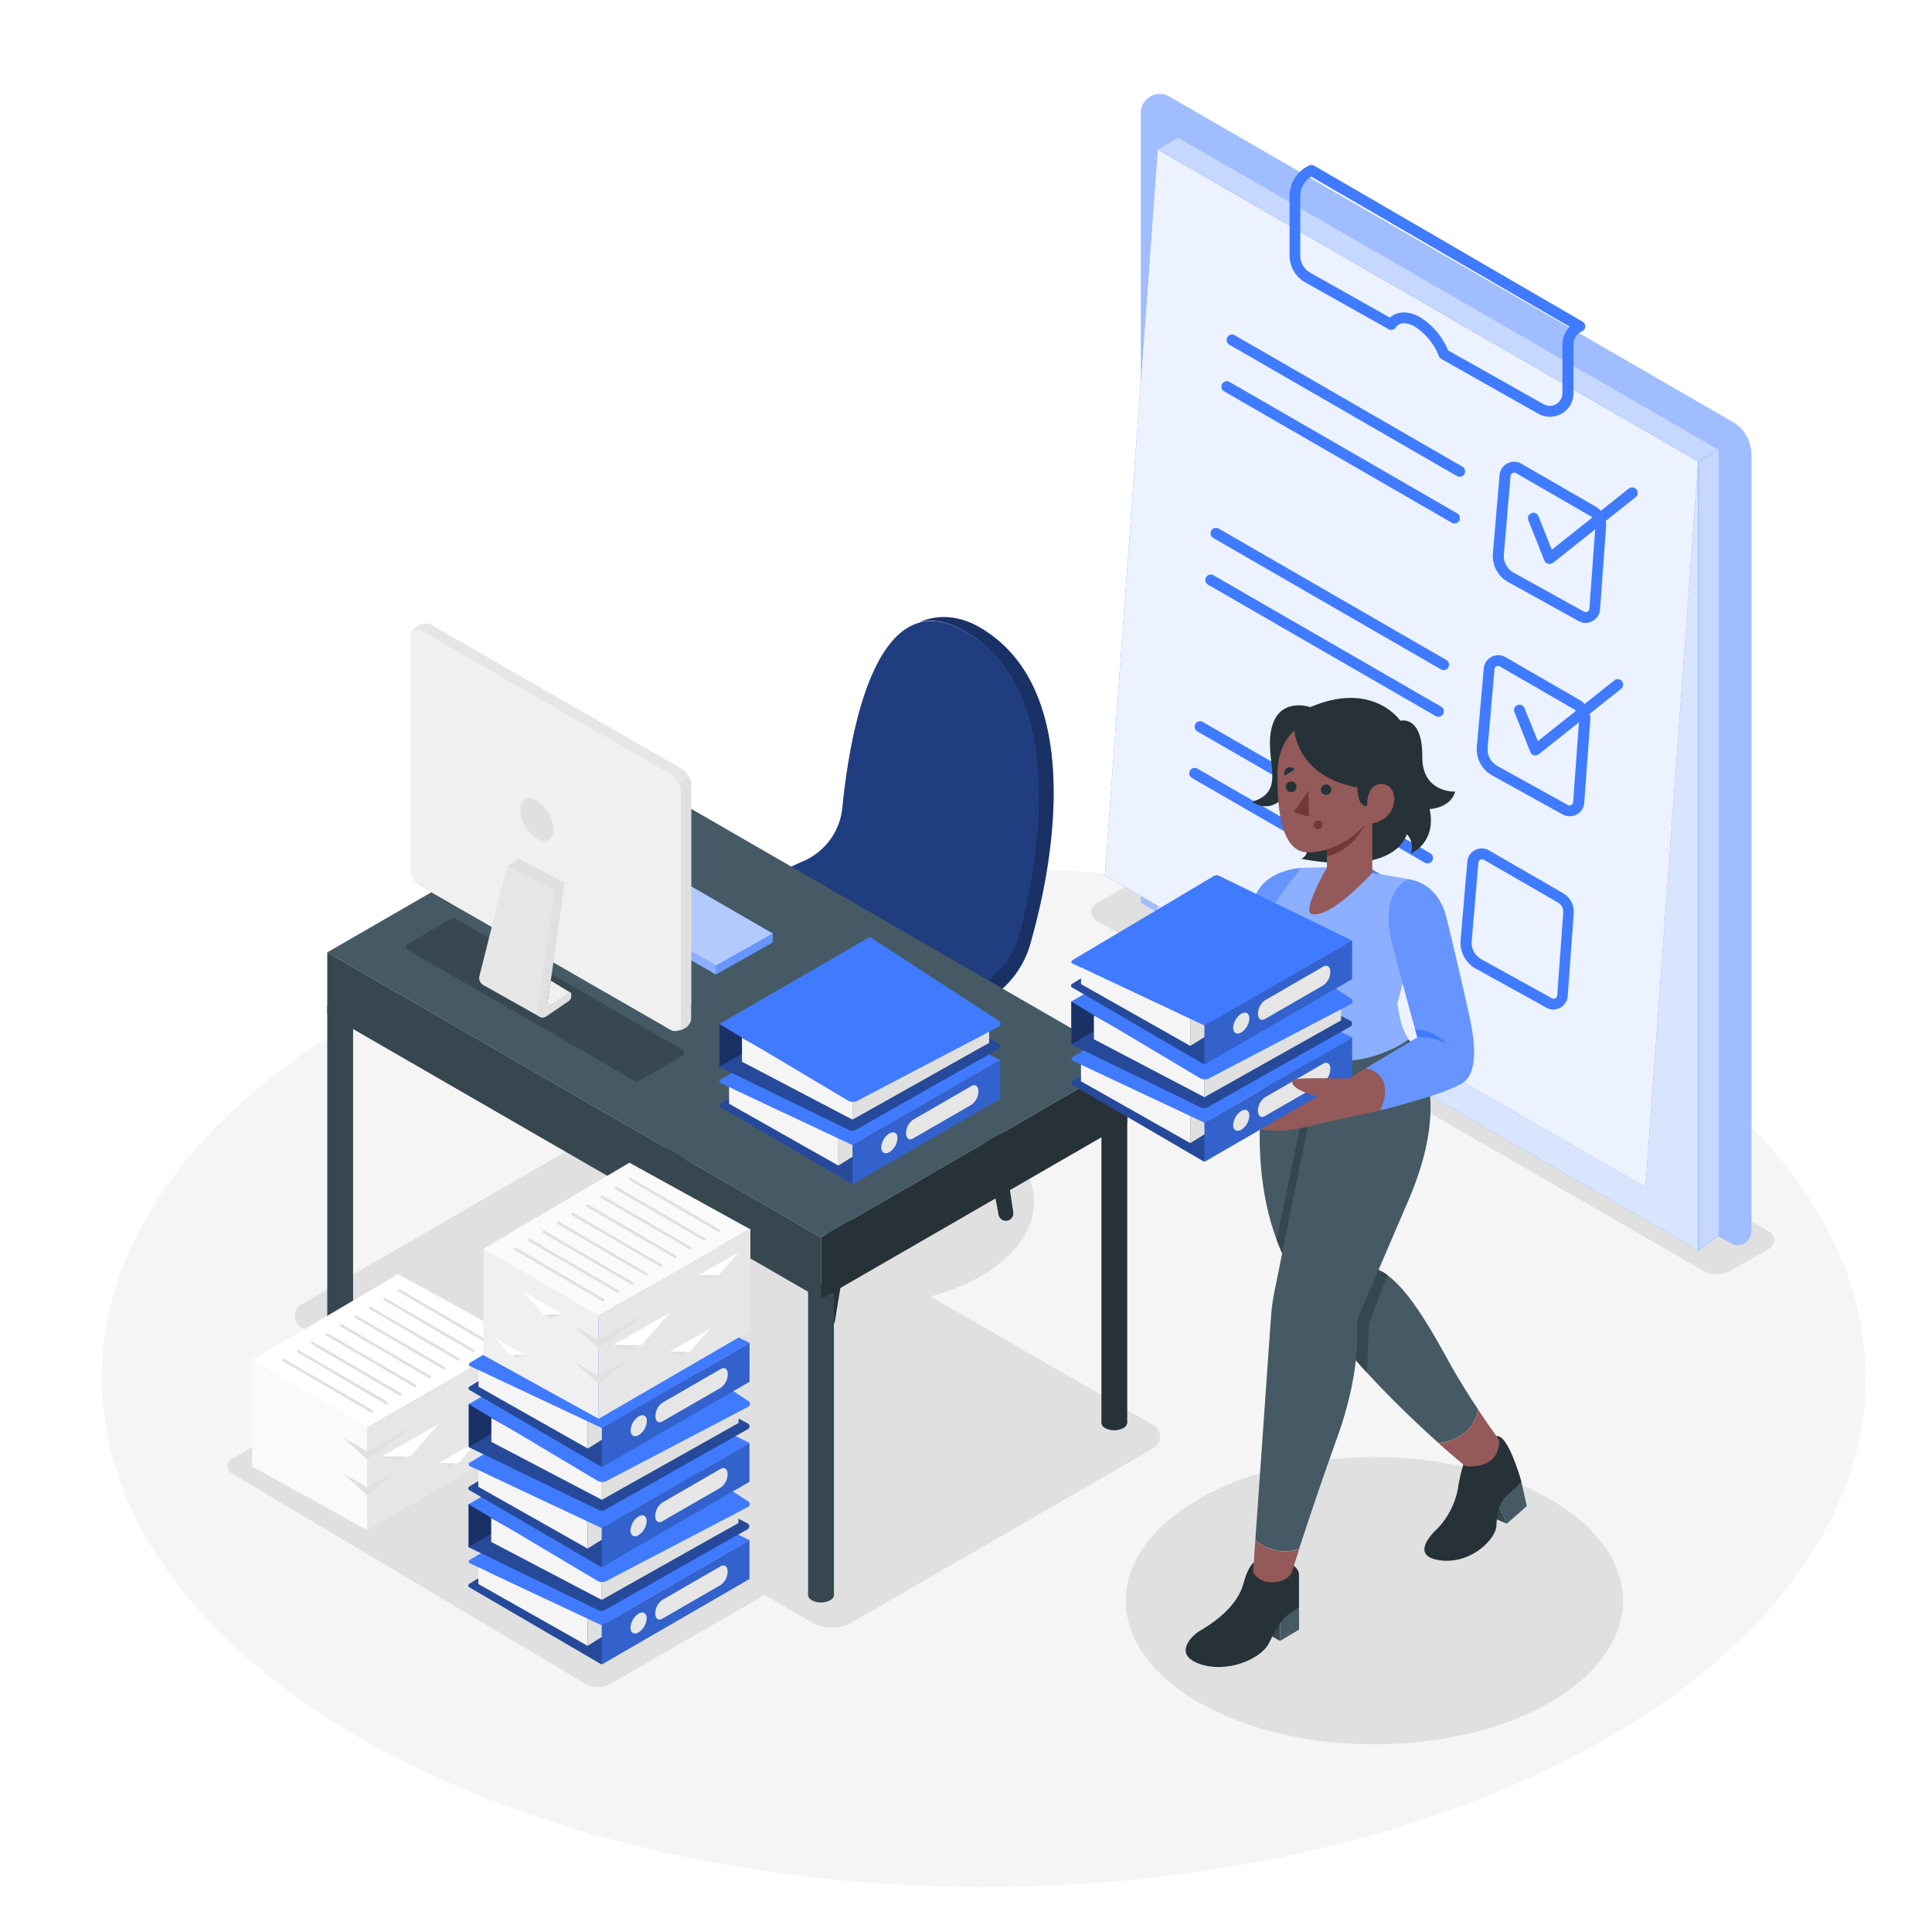 <svg class="animated" id="freepik_stories-task" xmlns="http://www.w3.org/2000/svg" viewBox="0 0 500 500" version="1.1" xmlns:xlink="http://www.w3.org/1999/xlink" xmlns:svgjs="http://svgjs.com/svgjs"><style>svg#freepik_stories-task:not(.animated) .animable {opacity: 0;}svg#freepik_stories-task.animated #freepik--Character--inject-38 {animation: 6s Infinite  linear shake;animation-delay: 0s;}            @keyframes shake {                10%, 90% {                    transform: translate3d(-1px, 0, 0);                  }                  20%, 80% {                    transform: translate3d(2px, 0, 0);                  }                  30%, 50%, 70% {                    transform: translate3d(-4px, 0, 0);                  }                  40%, 60% {                    transform: translate3d(4px, 0, 0);                  }            }        </style><g id="freepik--Floor--inject-38" class="animable" style="transform-origin: 254.59px 356.57px;"><ellipse cx="254.59" cy="356.57" rx="228.27" ry="131.79" style="fill: rgb(245, 245, 245); transform-origin: 254.59px 356.57px;" id="elvcf6iuehg7l" class="animable"></ellipse></g><g id="freepik--Shadows--inject-38" class="animable" style="transform-origin: 259.038px 339.308px;"><ellipse cx="220.85" cy="311.14" rx="46.74" ry="26.99" style="fill: rgb(224, 224, 224); transform-origin: 220.85px 311.14px;" id="elvaesy9b146m" class="animable"></ellipse><path d="M401.18,388c25.13,14.51,25.13,38,0,52.54s-65.88,14.52-91,0-25.13-38,0-52.55S376.05,373.47,401.18,388Z" style="fill: rgb(224, 224, 224); transform-origin: 355.682px 414.264px;" id="elbqy63onka6" class="animable"></path><path d="M166.48,292.61l132,76.19a3.46,3.46,0,0,1,0,6l-77.88,45a10.61,10.61,0,0,1-10.62,0L78,343.56a3.45,3.45,0,0,1,0-6l77.89-45A10.59,10.59,0,0,1,166.48,292.61Z" style="fill: rgb(224, 224, 224); transform-origin: 188.235px 356.195px;" id="elplv1k3s2fya" class="animable"></path><path d="M115.61,349.3l91.48,54.39a2.18,2.18,0,0,1,0,3.76l-49,28.27a6.68,6.68,0,0,1-6.67,0L60,381.33a2.17,2.17,0,0,1,0-3.76l49-28.27A6.68,6.68,0,0,1,115.61,349.3Z" style="fill: rgb(224, 224, 224); transform-origin: 133.54px 392.519px;" id="el2mx3qmnvykj" class="animable"></path><path d="M283.7,238.21l157,90.6a7.33,7.33,0,0,0,7.33,0l9.86-5.69a2.53,2.53,0,0,0,0-4.39L301,228.19a7.49,7.49,0,0,0-7.52,0l-9.76,5.63A2.53,2.53,0,0,0,283.7,238.21Z" style="fill: rgb(224, 224, 224); transform-origin: 370.8px 278.485px;" id="el9jrf2ekczjo" class="animable"></path></g><g id="freepik--Tasks--inject-38" class="animable" style="transform-origin: 369.595px 173.974px;"><path d="M295.29,233.61l152.56,88.08a3.59,3.59,0,0,0,5.39-3.1V117.65a9.79,9.79,0,0,0-4.89-8.46L302.58,25a4.86,4.86,0,0,0-7.29,4.21Z" style="fill: rgb(64, 123, 255); transform-origin: 374.265px 173.261px;" id="elmwmgrlrvuxi" class="animable"></path><g id="eldq84bnwuop"><path d="M295.29,233.61l152.56,88.08a3.59,3.59,0,0,0,5.39-3.1V117.65a9.79,9.79,0,0,0-4.89-8.46L302.58,25a4.86,4.86,0,0,0-7.29,4.21Z" style="fill: rgb(255, 255, 255); opacity: 0.5; transform-origin: 374.265px 173.261px;" class="animable"></path></g><polygon points="299.61 242.84 439.5 323.6 439.5 119.41 299.61 38.65 299.61 242.84" style="fill: rgb(64, 123, 255); transform-origin: 369.555px 181.125px;" id="el5xqp7q0mr3n" class="animable"></polygon><g id="elekqh96r7gwf"><polygon points="299.61 242.84 439.5 323.6 439.5 119.41 299.61 38.65 299.61 242.84" style="fill: rgb(255, 255, 255); opacity: 0.8; transform-origin: 369.555px 181.125px;" class="animable"></polygon></g><polygon points="285.95 226.53 425.84 307.29 439.5 119.41 299.61 38.65 285.95 226.53" style="fill: rgb(64, 123, 255); transform-origin: 362.725px 172.97px;" id="elvy1slhpprm" class="animable"></polygon><g id="el93f1y6rls4"><polygon points="285.95 226.53 425.84 307.29 439.5 119.41 299.61 38.65 285.95 226.53" style="fill: rgb(255, 255, 255); opacity: 0.9; transform-origin: 362.725px 172.97px;" class="animable"></polygon></g><polygon points="299.61 38.65 439.5 119.41 444.8 116.35 304.91 35.58 299.61 38.65" style="fill: rgb(64, 123, 255); transform-origin: 372.205px 77.495px;" id="el2a1duwfdgzi" class="animable"></polygon><g id="elm92nihn4emg"><polygon points="299.61 38.65 439.5 119.41 444.8 116.35 304.91 35.58 299.61 38.65" style="fill: rgb(255, 255, 255); opacity: 0.7; transform-origin: 372.205px 77.495px;" class="animable"></polygon></g><polygon points="444.8 116.35 444.8 319.76 439.5 323.6 439.5 119.41 444.8 116.35" style="fill: rgb(64, 123, 255); transform-origin: 442.15px 219.975px;" id="el5jgjvzdhyq7" class="animable"></polygon><polygon points="444.8 116.35 444.8 319.76 439.5 323.6 439.5 119.41 444.8 116.35" style="fill: rgb(64, 123, 255); transform-origin: 442.15px 219.975px;" id="el04cq3wob89dt" class="animable"></polygon><g id="elv250eu9ds6r"><polygon points="444.8 116.35 444.8 319.76 439.5 323.6 439.5 119.41 444.8 116.35" style="fill: rgb(255, 255, 255); opacity: 0.7; transform-origin: 442.15px 219.975px;" class="animable"></polygon></g><path d="M401,145.91a1.5,1.5,0,0,1-.37,0,1.41,1.41,0,0,1-.94-.84l-4.16-10.45a1.41,1.41,0,0,1,.79-1.82,1.39,1.39,0,0,1,1.82.78l3.46,8.69,19.91-15.81a1.4,1.4,0,0,1,2,.22,1.42,1.42,0,0,1-.22,2l-21.39,17A1.39,1.39,0,0,1,401,145.91Z" style="fill: rgb(64, 123, 255); transform-origin: 409.629px 136.03px;" id="elgn7k7r76qcf" class="animable"></path><path d="M377.75,123.38a1.46,1.46,0,0,1-.7-.18l-58.9-34a1.4,1.4,0,0,1,1.41-2.43l58.9,34a1.4,1.4,0,0,1-.71,2.62Z" style="fill: rgb(64, 123, 255); transform-origin: 348.312px 104.986px;" id="elzizxexudwjd" class="animable"></path><path d="M376.4,135.47a1.37,1.37,0,0,1-.7-.19l-58.9-34a1.4,1.4,0,0,1,1.41-2.43l58.9,34a1.4,1.4,0,0,1-.71,2.62Z" style="fill: rgb(64, 123, 255); transform-origin: 346.962px 117.065px;" id="el38x68b3c027" class="animable"></path><path d="M410.39,161.22a3.7,3.7,0,0,1-1.82-.48l-18.21-10.07a7.75,7.75,0,0,1-4-7.43l1.73-20.31a3.77,3.77,0,0,1,5.62-2.93l19.15,11.06a5.65,5.65,0,0,1,2.79,5.26l-1.56,21.41a3.72,3.72,0,0,1-1.95,3A3.81,3.81,0,0,1,410.39,161.22Zm-18.51-38.91a.95.95,0,0,0-.95.86l-1.73,20.31a4.92,4.92,0,0,0,2.52,4.73l18.21,10.08a1,1,0,0,0,.91,0,.94.94,0,0,0,.49-.76l1.56-21.41a2.82,2.82,0,0,0-1.39-2.62h0l-19.16-11.06A.85.85,0,0,0,391.88,122.31Z" style="fill: rgb(64, 123, 255); transform-origin: 400.998px 140.363px;" id="elqkwllqht8m" class="animable"></path><path d="M373.59,173.42a1.39,1.39,0,0,1-.7-.19l-58.9-34a1.4,1.4,0,0,1,1.41-2.43l58.9,34a1.4,1.4,0,0,1-.71,2.62Z" style="fill: rgb(64, 123, 255); transform-origin: 344.152px 155.015px;" id="elzg9zmz6y4n8" class="animable"></path><path d="M372.24,185.5a1.39,1.39,0,0,1-.7-.19l-58.9-34a1.4,1.4,0,0,1,1.41-2.43l58.9,34a1.4,1.4,0,0,1-.71,2.62Z" style="fill: rgb(64, 123, 255); transform-origin: 342.803px 167.096px;" id="eliecmxhmkmbd" class="animable"></path><path d="M406.23,211.25a3.83,3.83,0,0,1-1.82-.47L386.2,200.7a7.74,7.74,0,0,1-4-7.43L384,173a3.76,3.76,0,0,1,5.62-2.93l19.15,11.06h0a5.63,5.63,0,0,1,2.79,5.25L410,207.77a3.76,3.76,0,0,1-3.74,3.48Zm-18.51-38.91a1,1,0,0,0-.44.11.93.93,0,0,0-.51.76L385,193.51a4.92,4.92,0,0,0,2.52,4.73l18.21,10.08a.91.91,0,0,0,.91,0,.9.9,0,0,0,.49-.76l1.56-21.41a2.82,2.82,0,0,0-1.39-2.62l-19.16-11.06A.85.85,0,0,0,387.72,172.34Z" style="fill: rgb(64, 123, 255); transform-origin: 396.873px 190.41px;" id="elfyuy3md1i8b" class="animable"></path><path d="M397.37,195.48a1.57,1.57,0,0,1-.37,0,1.41,1.41,0,0,1-.94-.84l-4.16-10.44a1.4,1.4,0,0,1,2.61-1L398,191.8,417.88,176a1.41,1.41,0,0,1,1.75,2.2l-21.39,17A1.4,1.4,0,0,1,397.37,195.48Z" style="fill: rgb(64, 123, 255); transform-origin: 405.956px 185.625px;" id="el99ff4czgzc" class="animable"></path><path d="M369.44,223.45a1.37,1.37,0,0,1-.7-.19l-58.91-34a1.41,1.41,0,0,1,1.41-2.44l58.9,34a1.4,1.4,0,0,1-.7,2.62Z" style="fill: rgb(64, 123, 255); transform-origin: 340.012px 205.053px;" id="el8kuinttq8n7" class="animable"></path><path d="M368.09,235.54a1.43,1.43,0,0,1-.71-.19l-58.9-34a1.4,1.4,0,1,1,1.41-2.43l58.9,34a1.41,1.41,0,0,1-.7,2.63Z" style="fill: rgb(64, 123, 255); transform-origin: 338.637px 217.14px;" id="elpolfgr3qbnh" class="animable"></path><path d="M402.07,261.28a3.65,3.65,0,0,1-1.81-.47L382,250.73a7.75,7.75,0,0,1-4-7.43l1.74-20.3a3.72,3.72,0,0,1,2-3,3.76,3.76,0,0,1,3.61.08l19.15,11.06h0a5.64,5.64,0,0,1,2.78,5.26l-1.56,21.41a3.74,3.74,0,0,1-1.95,3A3.8,3.8,0,0,1,402.07,261.28Zm-18.51-38.9a1,1,0,0,0-.44.1,1,1,0,0,0-.51.76l-1.73,20.3a4.91,4.91,0,0,0,2.52,4.73l18.22,10.08a.93.93,0,0,0,1.39-.75l1.56-21.42a2.8,2.8,0,0,0-1.39-2.62L384,222.5A1,1,0,0,0,383.56,222.38Z" style="fill: rgb(64, 123, 255); transform-origin: 392.634px 240.429px;" id="elerwsoprwk1o" class="animable"></path><path d="M401.09,107.85a6,6,0,0,1-3-.79L373,92.89a1.39,1.39,0,0,1-.61-.7,16,16,0,0,0-6.19-7.63c-1-.6-3.62-1.79-5,.22a1.42,1.42,0,0,1-1.84.41L337.74,73.05a8,8,0,0,1-4-6.92V50.75a8.74,8.74,0,0,1,5.08-7.93,1.4,1.4,0,0,1,1.29.06l69.46,40.36a1.4,1.4,0,0,1-.14,2.5,3.71,3.71,0,0,0-2.22,3.4v12.62a6,6,0,0,1-3,5.25A6.09,6.09,0,0,1,401.09,107.85ZM374.76,90.68l24.72,13.93a3.27,3.27,0,0,0,4.88-2.85V89.14a6.51,6.51,0,0,1,1.87-4.57L339.33,45.7a6,6,0,0,0-2.82,5V66.13a5.14,5.14,0,0,0,2.61,4.47l20.57,11.59c1.95-1.72,4.9-1.78,7.88-.06A18.44,18.44,0,0,1,374.76,90.68Z" style="fill: rgb(64, 123, 255); transform-origin: 372.007px 75.27px;" id="el8o3tzp0m1cr" class="animable"></path></g><g id="freepik--Chair--inject-38" class="animable" style="transform-origin: 221.37px 251.683px;"><path d="M228.11,268.36l-12,73.38a2.29,2.29,0,0,1-2.26,1.92h0a2.29,2.29,0,0,1-2.28-2.54l8.44-75.7Z" style="fill: rgb(38, 50, 56); transform-origin: 219.833px 304.54px;" id="el536bua91704" class="animable"></path><path d="M186.6,243.68l-12,73.38a2.28,2.28,0,0,1-2.25,1.92h0a2.29,2.29,0,0,1-2.28-2.54l8.44-75.71Z" style="fill: rgb(38, 50, 56); transform-origin: 178.328px 279.855px;" id="elkup3mjl066a" class="animable"></path><path d="M246.57,251.2l11.87,63.24a1.93,1.93,0,0,0,3.8-.64l-8.76-58.61Z" style="fill: rgb(38, 50, 56); transform-origin: 254.411px 283.57px;" id="el3ps8aei6mbk" class="animable"></path><path d="M204.59,227.61l11.8,62.85a1.92,1.92,0,0,0,1.9,1.57,1.94,1.94,0,0,0,1.91-2.21l-8.7-58.23Z" style="fill: rgb(38, 50, 56); transform-origin: 212.404px 259.82px;" id="ell8e1y7x9dw" class="animable"></path><path d="M208,222.83A16.86,16.86,0,0,0,218,209.1c1.91-19.25,8.69-58.93,31.68-45.72,28.36,16.3,18.21,63.65,14.08,78.83a20.46,20.46,0,0,1-5.21,9.06c-5.13,5.17-15.74,14.06-33.78,21.62a10.56,10.56,0,0,1-7,.42c-9-2.55-32.38-10.4-44.06-25.33a4.07,4.07,0,0,1,.68-5.7C179.08,238.52,189.76,231,208,222.83Z" style="fill: rgb(64, 123, 255); transform-origin: 220.897px 217.229px;" id="el21ou0kydlw4" class="animable"></path><g id="el4ouncxw1ryt"><path d="M208,222.83A16.86,16.86,0,0,0,218,209.1c1.91-19.25,8.69-58.93,31.68-45.72,28.36,16.3,18.21,63.65,14.08,78.83a20.46,20.46,0,0,1-5.21,9.06c-5.13,5.17-15.74,14.06-33.78,21.62a10.56,10.56,0,0,1-7,.42c-9-2.55-32.38-10.4-44.06-25.33a4.07,4.07,0,0,1,.68-5.7C179.08,238.52,189.76,231,208,222.83Z" style="opacity: 0.5; transform-origin: 220.897px 217.229px;" class="animable"></path></g><path d="M172.83,245.27a4,4,0,0,0,.84,2.71c.63.8,1.29,1.57,2,2.33h0c.37.41.76.82,1.15,1.22l0,0c.39.4.79.79,1.19,1.17l0,0,1.23,1.14,0,0c.42.38.85.75,1.28,1.12h0c6.62,5.56,14.66,9.79,21.84,12.85h0l1.33.55.14.06,1.22.49.22.09,1.14.45.26.1,1.07.4.3.11c.34.13.66.25,1,.36l.35.13.91.32.38.13.84.29.4.14.76.25.43.14.69.22.46.15.59.18.5.16.49.15.61.18.31.09.86.25a10.56,10.56,0,0,0,7-.42c18-7.56,28.65-16.45,33.78-21.62a20.46,20.46,0,0,0,5.21-9.06c4.13-15.18,14.28-62.53-14.08-78.83-.51-.29-1-.55-1.49-.78a3.18,3.18,0,0,0-.32-.16c-.48-.23-.95-.43-1.41-.61l-.14-.05c-.45-.17-.88-.31-1.32-.44l-.2-.06c-.46-.13-.92-.23-1.37-.32h-.12a12.74,12.74,0,0,0-2.72-.2h0a10.86,10.86,0,0,0-2.57.4h0c4.53-2,10.06-1.91,15.54,1.24,28.37,16.3,18.21,63.64,14.09,78.83l-.7,2.6A24.67,24.67,0,0,1,258,257.06l-7.36,5.63h0a115.82,115.82,0,0,1-25.89,14.74,10.62,10.62,0,0,1-7,.43c-9-2.55-32.39-10.39-44.07-25.33a4,4,0,0,1-.84-2.22h0v-5Z" style="fill: rgb(64, 123, 255); transform-origin: 222.753px 218.983px;" id="el20fs40g8n41" class="animable"></path><g id="elag9vougmjxr"><path d="M172.83,245.27a4,4,0,0,0,.84,2.71c.63.8,1.29,1.57,2,2.33h0c.37.41.76.82,1.15,1.22l0,0c.39.4.79.79,1.19,1.17l0,0,1.23,1.14,0,0c.42.38.85.75,1.28,1.12h0c6.62,5.56,14.66,9.79,21.84,12.85h0l1.33.55.14.06,1.22.49.22.09,1.14.45.26.1,1.07.4.3.11c.34.13.66.25,1,.36l.35.13.91.32.38.13.84.29.4.14.76.25.43.14.69.22.46.15.59.18.5.16.49.15.61.18.31.09.86.25a10.56,10.56,0,0,0,7-.42c18-7.56,28.65-16.45,33.78-21.62a20.46,20.46,0,0,0,5.21-9.06c4.13-15.18,14.28-62.53-14.08-78.83-.51-.29-1-.55-1.49-.78a3.18,3.18,0,0,0-.32-.16c-.48-.23-.95-.43-1.41-.61l-.14-.05c-.45-.17-.88-.31-1.32-.44l-.2-.06c-.46-.13-.92-.23-1.37-.32h-.12a12.74,12.74,0,0,0-2.72-.2h0a10.86,10.86,0,0,0-2.57.4h0c4.53-2,10.06-1.91,15.54,1.24,28.37,16.3,18.21,63.64,14.09,78.83l-.7,2.6A24.67,24.67,0,0,1,258,257.06l-7.36,5.63h0a115.82,115.82,0,0,1-25.89,14.74,10.62,10.62,0,0,1-7,.43c-9-2.55-32.39-10.39-44.07-25.33a4,4,0,0,1-.84-2.22h0v-5Z" style="opacity: 0.6; transform-origin: 222.753px 218.983px;" class="animable"></path></g></g><g id="freepik--Desk--inject-38" class="animable" style="transform-origin: 188.215px 288.046px;"><path d="M210.12,414.16a5.23,5.23,0,0,0,4.72,0c1.31-.75,1.31-2,0-2.72a5.17,5.17,0,0,0-4.72,0C208.82,412.19,208.82,413.41,210.12,414.16Z" style="fill: rgb(55, 71, 79); transform-origin: 212.484px 412.796px;" id="elxxe9ow46y5o" class="animable"></path><g id="els9x5ev2vdgd"><rect x="209.14" y="332.37" width="6.68" height="80.36" style="fill: rgb(55, 71, 79); transform-origin: 212.48px 372.55px; transform: rotate(180deg);" class="animable"></rect></g><path d="M286,369.59a5.23,5.23,0,0,0,4.72,0c1.31-.76,1.31-2,0-2.73a5.23,5.23,0,0,0-4.72,0C284.73,367.61,284.73,368.83,286,369.59Z" style="fill: rgb(38, 50, 56); transform-origin: 288.375px 368.225px;" id="el2oqnubnss08" class="animable"></path><g id="elaut1rs5ovkh"><rect x="285.05" y="287.79" width="6.68" height="80.36" style="fill: rgb(38, 50, 56); transform-origin: 288.39px 327.97px; transform: rotate(180deg);" class="animable"></rect></g><path d="M85.68,342.06a5.17,5.17,0,0,0,4.72,0c1.31-.75,1.31-2,0-2.72a5.23,5.23,0,0,0-4.72,0C84.38,340.09,84.38,341.31,85.68,342.06Z" style="fill: rgb(55, 71, 79); transform-origin: 88.044px 340.704px;" id="elosb6av22iko" class="animable"></path><g id="elwffarb29mao"><rect x="84.7" y="260.27" width="6.68" height="80.36" style="fill: rgb(55, 71, 79); transform-origin: 88.04px 300.45px; transform: rotate(180deg);" class="animable"></rect></g><path d="M167.29,281.25a4.64,4.64,0,0,0,4.23,0,1.29,1.29,0,0,0,0-2.44,4.64,4.64,0,0,0-4.23,0A1.29,1.29,0,0,0,167.29,281.25Z" style="fill: rgb(69, 90, 100); transform-origin: 169.405px 280.03px;" id="ello8jat59sd" class="animable"></path><g id="el8is8oomv157"><rect x="166.41" y="212.9" width="5.99" height="67.06" style="fill: rgb(69, 90, 100); transform-origin: 169.405px 246.43px; transform: rotate(180deg);" class="animable"></rect></g><polygon points="291.73 274.48 291.73 290.47 212.47 336.23 212.47 320.24 291.73 274.48" style="fill: rgb(38, 50, 56); transform-origin: 252.1px 305.355px;" id="el9daf7c94qk7" class="animable"></polygon><polygon points="84.7 246.47 212.47 320.24 212.47 336.23 84.7 262.46 84.7 246.47" style="fill: rgb(55, 71, 79); transform-origin: 148.585px 291.35px;" id="elhyx1tir73br" class="animable"></polygon><polygon points="163.96 200.71 291.73 274.48 212.47 320.24 84.7 246.47 163.96 200.71" style="fill: rgb(69, 90, 100); transform-origin: 188.215px 260.475px;" id="el2yerrvudbob" class="animable"></polygon><g id="elhezxwxg10np"><path d="M164.36,279.79l-58.77-33.93a.93.93,0,0,1,0-1.61l11.31-6.53a1,1,0,0,1,.93,0l58.77,33.93a.93.93,0,0,1,0,1.6l-11.32,6.54A.94.94,0,0,1,164.36,279.79Z" style="opacity: 0.2; transform-origin: 141.091px 258.758px;" class="animable"></path></g><path d="M220.63,306.5l-34.28-20a.51.51,0,0,1,0-.88l38-23.42Z" style="fill: rgb(64, 123, 255); transform-origin: 205.224px 284.35px;" id="elb8h0gdoff5u" class="animable"></path><g id="eltdsd6dy943p"><path d="M220.63,306.5l-34.28-20a.51.51,0,0,1,0-.88l38-23.42Z" style="opacity: 0.4; transform-origin: 205.224px 284.35px;" class="animable"></path></g><polygon points="220.63 306.5 258.85 284.37 258.85 274.31 220.63 296.35 220.63 306.5" style="fill: rgb(64, 123, 255); transform-origin: 239.74px 290.405px;" id="elmq9yqwomxff" class="animable"></polygon><g id="el4z5gj9pmid2"><polygon points="220.63 306.5 258.85 284.37 258.85 274.31 220.63 296.35 220.63 306.5" style="opacity: 0.2; transform-origin: 239.74px 290.405px;" class="animable"></polygon></g><path d="M251.39,285.92l-15.09,8.71c-1,.58-1.82,0-1.82-1.37h0a4.36,4.36,0,0,1,1.82-3.47l15.09-8.72c1-.58,1.82,0,1.82,1.38h0A4.33,4.33,0,0,1,251.39,285.92Z" style="fill: rgb(230, 230, 230); transform-origin: 243.845px 287.85px;" id="elqzbkgemakah" class="animable"></path><path d="M232.27,294.54a4.61,4.61,0,0,1-2.1,3.63c-1.16.67-2.1.13-2.1-1.21a4.63,4.63,0,0,1,2.1-3.63C231.33,292.66,232.27,293.2,232.27,294.54Z" style="fill: rgb(230, 230, 230); transform-origin: 230.17px 295.75px;" id="elvfxw1k685gh" class="animable"></path><path d="M220.63,296.35,186.49,280.3a.52.52,0,0,1-.05-.91l36.63-21.78a1.42,1.42,0,0,1,1.37-.05l34.41,16.75Z" style="fill: rgb(64, 123, 255); transform-origin: 222.523px 276.879px;" id="elchw4gq4grs" class="animable"></path><polygon points="188.69 281.33 188.69 285.65 216.97 301.65 216.97 294.63 188.69 281.33" style="fill: rgb(245, 245, 245); transform-origin: 202.83px 291.49px;" id="el1kgrnaygamm" class="animable"></polygon><polygon points="216.97 301.65 220.63 299.36 220.63 296.35 216.97 294.63 216.97 301.65" style="fill: rgb(224, 224, 224); transform-origin: 218.8px 298.14px;" id="el83whrjxd1kt" class="animable"></polygon><path d="M186.19,276.14V265h62.33c.21,0,6.9,3.49,9.86,5a.85.85,0,0,1,0,1.49L221.47,292.4a1.88,1.88,0,0,1-1.71.05Z" style="fill: rgb(64, 123, 255); transform-origin: 222.505px 278.816px;" id="elo0g1i4rim1r" class="animable"></path><g id="el6j3ee3yu765"><path d="M186.19,276.14V265h62.33c.21,0,6.9,3.49,9.86,5a.85.85,0,0,1,0,1.49L221.47,292.4a1.88,1.88,0,0,1-1.71.05Z" style="opacity: 0.4; transform-origin: 222.505px 278.816px;" class="animable"></path></g><polygon points="220.63 289.76 255.99 269.88 255.99 265.56 220.63 284.37 220.63 289.76" style="fill: rgb(224, 224, 224); transform-origin: 238.31px 277.66px;" id="elcbn2g3laz5v" class="animable"></polygon><polygon points="186.19 276.14 195.44 270.73 186.19 264.98 186.19 276.14" style="fill: rgb(64, 123, 255); transform-origin: 190.815px 270.56px;" id="elo8jv781gzdg" class="animable"></polygon><g id="elqf38hgt8l6"><polygon points="186.19 276.14 195.44 270.73 186.19 264.98 186.19 276.14" style="opacity: 0.6; transform-origin: 190.815px 270.56px;" class="animable"></polygon></g><polygon points="192.03 268.61 192.03 274.77 220.63 289.76 220.63 284.37 192.03 268.61" style="fill: rgb(245, 245, 245); transform-origin: 206.33px 279.185px;" id="el3kpj5dude2k" class="animable"></polygon><path d="M186.19,265l33.25,19.82a2.48,2.48,0,0,0,2.42.07l36.65-19.2a.85.85,0,0,0,.06-1.46l-33.46-21.75Z" style="fill: rgb(64, 123, 255); transform-origin: 222.573px 263.826px;" id="el8uipwtrykgn" class="animable"></path><polygon points="200 241.6 200 243.9 185.28 252.21 185.28 249.91 200 241.6" style="fill: rgb(64, 123, 255); transform-origin: 192.64px 246.905px;" id="elaqicnmx1qpf" class="animable"></polygon><g id="el6j1eu3ji7t4"><polygon points="200 241.6 200 243.9 185.28 252.21 185.28 249.91 200 241.6" style="fill: rgb(255, 255, 255); opacity: 0.2; transform-origin: 192.64px 246.905px;" class="animable"></polygon></g><polygon points="151.69 230.5 185.28 249.91 185.28 252.21 151.69 232.8 151.69 230.5" style="fill: rgb(64, 123, 255); transform-origin: 168.485px 241.355px;" id="el6pgjepmho3c" class="animable"></polygon><g id="elsfz0xghk8k"><polygon points="151.69 230.5 185.28 249.91 185.28 252.21 151.69 232.8 151.69 230.5" style="fill: rgb(255, 255, 255); opacity: 0.4; transform-origin: 168.485px 241.355px;" class="animable"></polygon></g><polygon points="166.41 222.19 200 241.6 185.28 249.91 151.69 230.5 166.41 222.19" style="fill: rgb(64, 123, 255); transform-origin: 175.845px 236.05px;" id="elgjrpkdx5yo5" class="animable"></polygon><g id="el26zjlg9m25t"><polygon points="166.41 222.19 200 241.6 185.28 249.91 151.69 230.5 166.41 222.19" style="fill: rgb(255, 255, 255); opacity: 0.6; transform-origin: 175.845px 236.05px;" class="animable"></polygon></g><path d="M173.05,263.22l1.5.87v2.74a5.31,5.31,0,0,0,2.75-.75l.11-.07a3,3,0,0,0,1.38-1.89,1.72,1.72,0,0,0,.08-.52v-3.74Z" style="fill: rgb(224, 224, 224); transform-origin: 175.96px 263.345px;" id="el34nmk2oyrgp" class="animable"></path><path d="M107.7,162.19l.12-.07a5.41,5.41,0,0,1,2.75-.75h0a1.65,1.65,0,0,1,.87.23l64.81,37.26a5.25,5.25,0,0,1,2.62,4.54v56.46l-5.82,3.36-61.56-35.39a5.25,5.25,0,0,1-2.62-4.54V164.75h-2.62A3,3,0,0,1,107.7,162.19Z" style="fill: rgb(230, 230, 230); transform-origin: 142.56px 212.295px;" id="elvgrgy2yeaia" class="animable"></path><path d="M178.31,201.05a5.25,5.25,0,0,1,.56,2.35v56.46l-5.82,3.36L170.87,262v-56.3Z" style="fill: rgb(224, 224, 224); transform-origin: 174.87px 232.135px;" id="elyndysiu2pk" class="animable"></path><path d="M176.25,261.37v3.75a1.72,1.72,0,0,1-2.58,1.48l-64.8-37.26a5.25,5.25,0,0,1-2.62-4.54V221Z" style="fill: rgb(240, 240, 240); transform-origin: 141.25px 243.915px;" id="el0vf964i1gjv" class="animable"></path><path d="M106.25,164.6a1.72,1.72,0,0,1,2.58-1.49l64.8,37.27a5.23,5.23,0,0,1,2.62,4.54v56.45l-70-40.41" style="fill: rgb(240, 240, 240); transform-origin: 141.25px 212.125px;" id="el3mswdp76kvr" class="animable"></path><polygon points="143.56 230.49 131.21 224.25 134.23 222.19 146.12 228.44 143.56 230.49" style="fill: rgb(224, 224, 224); transform-origin: 138.665px 226.34px;" id="elohh2exirik" class="animable"></polygon><path d="M131.21,224.24l-7.14,28.38a2.06,2.06,0,0,0,1,2.3l14.76,8.3s4.59-32.3,3.74-32.73Z" style="fill: rgb(230, 230, 230); transform-origin: 133.842px 243.73px;" id="el7qbdiu7xy8" class="animable"></path><polygon points="147.6 256.87 142.52 253.79 141.54 260.68 147.6 256.87" style="fill: rgb(240, 240, 240); transform-origin: 144.57px 257.235px;" id="elf9qsd8c7q9" class="animable"></polygon><path d="M143.56,230.49,139,261.67a1.47,1.47,0,0,0,2.29,1.43l5.86-4a1.55,1.55,0,0,0,.69-1.29v-.6a.45.45,0,0,0-.71-.37l-5.56,3.81,4.58-32.23Z" style="fill: rgb(224, 224, 224); transform-origin: 143.412px 245.891px;" id="elvf9n3yy8yw8" class="animable"></path><path d="M143.24,214.6c0,2.73-1.92,3.84-4.29,2.47a9.49,9.49,0,0,1-4.28-7.42c0-2.73,1.92-3.84,4.28-2.47A9.47,9.47,0,0,1,143.24,214.6Z" style="fill: rgb(224, 224, 224); transform-origin: 138.955px 212.125px;" id="el9gkilwwm9mb" class="animable"></path></g><g id="freepik--Files--inject-38" class="animable" style="transform-origin: 129.665px 365.845px;"><polygon points="94.94 369.42 134.21 346.93 103.03 329.74 65.13 352.05 94.94 369.42" style="fill: rgb(255, 255, 255); transform-origin: 99.67px 349.58px;" id="elwb9rvrg8bx8" class="animable"></polygon><path d="M96.3,365.67a.41.41,0,0,1-.18-.05l-22.8-13.29a.35.35,0,1,1,.35-.6L96.47,365a.35.35,0,0,1,.13.48A.35.35,0,0,1,96.3,365.67Z" style="fill: rgb(224, 224, 224); transform-origin: 84.877px 358.664px;" id="elgdc6f0rvdnq" class="animable"></path><path d="M100,363.4a.34.34,0,0,1-.17,0L77.06,350.06a.34.34,0,0,1-.12-.47.34.34,0,0,1,.47-.13l22.81,13.29a.35.35,0,0,1,.12.48A.34.34,0,0,1,100,363.4Z" style="fill: rgb(224, 224, 224); transform-origin: 88.64px 356.412px;" id="elb9qsu7v9z4" class="animable"></path><path d="M103.68,361.23a.33.33,0,0,1-.17,0L80.7,347.9a.35.35,0,0,1-.12-.48.34.34,0,0,1,.47-.13l22.81,13.3a.34.34,0,0,1-.18.64Z" style="fill: rgb(224, 224, 224); transform-origin: 92.286px 354.242px;" id="el0t9h017spolq" class="animable"></path><path d="M107.43,359a.41.41,0,0,1-.18-.05l-22.8-13.29a.36.36,0,0,1-.13-.48.34.34,0,0,1,.48-.12l22.8,13.29a.34.34,0,0,1,.13.47A.35.35,0,0,1,107.43,359Z" style="fill: rgb(224, 224, 224); transform-origin: 96.026px 352.003px;" id="elj0kx1b10dsc" class="animable"></path><path d="M111.17,356.7a.34.34,0,0,1-.17-.05L88.19,343.36a.35.35,0,0,1-.12-.48.33.33,0,0,1,.47-.12l22.81,13.29a.34.34,0,0,1,.12.47A.35.35,0,0,1,111.17,356.7Z" style="fill: rgb(224, 224, 224); transform-origin: 99.77px 349.703px;" id="eljtwrr726wi" class="animable"></path><path d="M114.92,354.43a.41.41,0,0,1-.18-.05l-22.8-13.29a.35.35,0,1,1,.35-.6l22.8,13.29a.34.34,0,0,1,.13.47A.36.36,0,0,1,114.92,354.43Z" style="fill: rgb(224, 224, 224); transform-origin: 103.497px 347.424px;" id="eliffkv5xv36m" class="animable"></path><path d="M118.66,352.16a.34.34,0,0,1-.17-.05L95.68,338.82a.35.35,0,0,1-.12-.48.34.34,0,0,1,.47-.12l22.81,13.29a.34.34,0,0,1,.12.47A.33.33,0,0,1,118.66,352.16Z" style="fill: rgb(224, 224, 224); transform-origin: 107.26px 345.165px;" id="eltf7bn45kuy9" class="animable"></path><path d="M122.41,349.89a.41.41,0,0,1-.18-.05l-22.8-13.29a.35.35,0,1,1,.35-.6l22.8,13.29a.35.35,0,0,1,.13.48A.35.35,0,0,1,122.41,349.89Z" style="fill: rgb(224, 224, 224); transform-origin: 110.987px 342.884px;" id="elvhds0b1a0k" class="animable"></path><path d="M126.15,347.62a.34.34,0,0,1-.17-.05l-22.81-13.29a.35.35,0,0,1-.12-.48.34.34,0,0,1,.47-.12L126.33,347a.35.35,0,0,1,.12.48A.34.34,0,0,1,126.15,347.62Z" style="fill: rgb(224, 224, 224); transform-origin: 114.75px 340.626px;" id="el7q0h822yb8i" class="animable"></path><polygon points="65.25 351.94 95.05 369.31 95.05 396.01 65.25 379.55 65.25 351.94" style="fill: rgb(250, 250, 250); transform-origin: 80.15px 373.975px;" id="el8481bb09c1y" class="animable"></polygon><polygon points="95.05 369.31 134.32 346.82 134.32 373.21 95.05 396.01 95.05 369.31" style="fill: rgb(230, 230, 230); transform-origin: 114.685px 371.415px;" id="elv2soxxsvf08" class="animable"></polygon><polygon points="88.64 371.92 95.05 375.66 108.92 367.72 95.05 377.69 88.64 371.92" style="fill: rgb(224, 224, 224); transform-origin: 98.78px 372.705px;" id="elcp4uk0kwo3s" class="animable"></polygon><polygon points="88.64 381.21 95.05 384.95 102.89 380.47 95.05 386.98 88.64 381.21" style="fill: rgb(224, 224, 224); transform-origin: 95.765px 383.725px;" id="elxduuo7vn0ss" class="animable"></polygon><polygon points="98.78 376.91 103.68 378.37 107.43 372.7 98.78 376.91" style="fill: rgb(224, 224, 224); transform-origin: 103.105px 375.535px;" id="el597ga7n6up5" class="animable"></polygon><polygon points="98.78 376.91 113.57 368.49 106.18 376.91 98.78 376.91" style="fill: rgb(255, 255, 255); transform-origin: 106.175px 372.7px;" id="el33vewfkud6i" class="animable"></polygon><polygon points="120.92 358.81 124.39 359.85 127.04 355.83 120.92 358.81" style="fill: rgb(224, 224, 224); transform-origin: 123.98px 357.84px;" id="el95saqw58uo8" class="animable"></polygon><polygon points="120.92 358.81 131.39 352.85 126.15 358.81 120.92 358.81" style="fill: rgb(255, 255, 255); transform-origin: 126.155px 355.83px;" id="elbmiecqn1di6" class="animable"></polygon><polygon points="113.43 378.66 116.9 379.7 119.55 375.68 113.43 378.66" style="fill: rgb(224, 224, 224); transform-origin: 116.49px 377.69px;" id="el8im911snhpw" class="animable"></polygon><polygon points="113.43 378.66 123.9 372.7 118.66 378.66 113.43 378.66" style="fill: rgb(255, 255, 255); transform-origin: 118.665px 375.68px;" id="elfxw93revcz" class="animable"></polygon><path d="M155.73,430.78l-34.28-20a.51.51,0,0,1,0-.88l38-23.42Z" style="fill: rgb(64, 123, 255); transform-origin: 140.324px 408.63px;" id="el51ed1ig7xze" class="animable"></path><g id="eloskf9nkpasj"><path d="M155.73,430.78l-34.28-20a.51.51,0,0,1,0-.88l38-23.42Z" style="opacity: 0.4; transform-origin: 140.324px 408.63px;" class="animable"></path></g><polygon points="155.73 430.78 193.95 408.65 193.95 398.59 155.73 420.63 155.73 430.78" style="fill: rgb(64, 123, 255); transform-origin: 174.84px 414.685px;" id="elxmhmwkij49j" class="animable"></polygon><g id="elg1zf39wl3ql"><polygon points="155.73 430.78 193.95 408.65 193.95 398.59 155.73 420.63 155.73 430.78" style="opacity: 0.2; transform-origin: 174.84px 414.685px;" class="animable"></polygon></g><path d="M186.49,410.2l-15.09,8.72c-1,.58-1.82,0-1.82-1.38h0a4.33,4.33,0,0,1,1.82-3.47l15.09-8.71c1-.58,1.82,0,1.82,1.37h0A4.36,4.36,0,0,1,186.49,410.2Z" style="fill: rgb(230, 230, 230); transform-origin: 178.945px 412.14px;" id="ely16oz4u0uci" class="animable"></path><path d="M167.36,418.82a4.65,4.65,0,0,1-2.1,3.64c-1.15.67-2.09.12-2.09-1.21a4.66,4.66,0,0,1,2.09-3.64C166.42,416.94,167.36,417.48,167.36,418.82Z" style="fill: rgb(230, 230, 230); transform-origin: 165.265px 420.034px;" id="elc7psugieku" class="animable"></path><path d="M155.73,420.63l-34.15-16.05a.51.51,0,0,1,0-.9l36.62-21.78a1.44,1.44,0,0,1,1.38-.06L194,398.59Z" style="fill: rgb(64, 123, 255); transform-origin: 157.655px 401.161px;" id="el2rd90ozn084" class="animable"></path><polygon points="123.78 405.62 123.78 409.93 152.07 425.93 152.07 418.91 123.78 405.62" style="fill: rgb(245, 245, 245); transform-origin: 137.925px 415.775px;" id="elpm0cpul7of" class="animable"></polygon><polygon points="152.07 425.93 155.73 423.65 155.73 420.63 152.07 418.91 152.07 425.93" style="fill: rgb(224, 224, 224); transform-origin: 153.9px 422.42px;" id="elywkxgc87hdr" class="animable"></polygon><path d="M121.29,400.42V389.27h62.32c.22,0,6.91,3.48,9.87,5a.86.86,0,0,1,0,1.5l-36.93,20.88a1.82,1.82,0,0,1-1.71.05Z" style="fill: rgb(64, 123, 255); transform-origin: 157.605px 403.08px;" id="eljgtwz7kto8d" class="animable"></path><g id="elyg3sswbqgeg"><path d="M121.29,400.42V389.27h62.32c.22,0,6.91,3.48,9.87,5a.86.86,0,0,1,0,1.5l-36.93,20.88a1.82,1.82,0,0,1-1.71.05Z" style="opacity: 0.4; transform-origin: 157.605px 403.08px;" class="animable"></path></g><polygon points="155.73 414.05 191.09 394.16 191.09 389.84 155.73 408.65 155.73 414.05" style="fill: rgb(224, 224, 224); transform-origin: 173.41px 401.945px;" id="elsx2ip99kifs" class="animable"></polygon><polygon points="121.29 400.42 130.54 395.01 121.29 389.27 121.29 400.42" style="fill: rgb(64, 123, 255); transform-origin: 125.915px 394.845px;" id="el463o1c14c0b" class="animable"></polygon><g id="el0aqqv86yeo8p"><polygon points="121.29 400.42 130.54 395.01 121.29 389.27 121.29 400.42" style="opacity: 0.6; transform-origin: 125.915px 394.845px;" class="animable"></polygon></g><polygon points="127.13 392.89 127.13 399.05 155.73 414.05 155.73 408.65 127.13 392.89" style="fill: rgb(245, 245, 245); transform-origin: 141.43px 403.47px;" id="eluv4pq442vdn" class="animable"></polygon><path d="M121.29,389.27l33.25,19.81a2.44,2.44,0,0,0,2.41.07L193.61,390a.85.85,0,0,0,0-1.46l-33.45-21.74Z" style="fill: rgb(64, 123, 255); transform-origin: 157.657px 388.117px;" id="elt0c8rcjkdj" class="animable"></path><path d="M155.73,405.62l-34.28-20a.51.51,0,0,1,0-.88l38-23.42Z" style="fill: rgb(64, 123, 255); transform-origin: 140.324px 383.47px;" id="elzrwscy1qk3" class="animable"></path><g id="elsdqmwgdlets"><path d="M155.73,405.62l-34.28-20a.51.51,0,0,1,0-.88l38-23.42Z" style="opacity: 0.4; transform-origin: 140.324px 383.47px;" class="animable"></path></g><polygon points="155.73 405.62 193.95 383.49 193.95 373.43 155.73 395.47 155.73 405.62" style="fill: rgb(64, 123, 255); transform-origin: 174.84px 389.525px;" id="elsnk11w01rnm" class="animable"></polygon><g id="elltmsi2ihyl"><polygon points="155.73 405.62 193.95 383.49 193.95 373.43 155.73 395.47 155.73 405.62" style="opacity: 0.2; transform-origin: 174.84px 389.525px;" class="animable"></polygon></g><path d="M186.49,385l-15.09,8.71c-1,.58-1.82,0-1.82-1.37h0a4.33,4.33,0,0,1,1.82-3.47l15.09-8.72c1-.58,1.82,0,1.82,1.38h0A4.36,4.36,0,0,1,186.49,385Z" style="fill: rgb(230, 230, 230); transform-origin: 178.945px 386.93px;" id="elct0hhhozws" class="animable"></path><path d="M167.36,393.66a4.61,4.61,0,0,1-2.1,3.63c-1.15.67-2.09.13-2.09-1.21a4.64,4.64,0,0,1,2.09-3.63C166.42,391.78,167.36,392.32,167.36,393.66Z" style="fill: rgb(230, 230, 230); transform-origin: 165.265px 394.87px;" id="el9nuu6bdatwr" class="animable"></path><path d="M155.73,395.47l-34.15-16.05a.52.52,0,0,1,0-.91l36.62-21.78a1.44,1.44,0,0,1,1.38-.05L194,373.43Z" style="fill: rgb(64, 123, 255); transform-origin: 157.656px 375.999px;" id="eloa9a9mql7h" class="animable"></path><polygon points="123.78 380.45 123.78 384.77 152.07 400.77 152.07 393.75 123.78 380.45" style="fill: rgb(245, 245, 245); transform-origin: 137.925px 390.61px;" id="els0s1litej3c" class="animable"></polygon><polygon points="152.07 400.77 155.73 398.48 155.73 395.47 152.07 393.75 152.07 400.77" style="fill: rgb(224, 224, 224); transform-origin: 153.9px 397.26px;" id="elmn5vi7gutcr" class="animable"></polygon><path d="M121.34,374.53V363.37h62.32c.21,0,6.9,3.49,9.86,5a.85.85,0,0,1,0,1.49l-36.94,20.89a1.86,1.86,0,0,1-1.7,0Z" style="fill: rgb(64, 123, 255); transform-origin: 157.65px 377.163px;" id="elsh86je9laek" class="animable"></path><g id="elauj7vugscoo"><path d="M121.34,374.53V363.37h62.32c.21,0,6.9,3.49,9.86,5a.85.85,0,0,1,0,1.49l-36.94,20.89a1.86,1.86,0,0,1-1.7,0Z" style="opacity: 0.4; transform-origin: 157.65px 377.163px;" class="animable"></path></g><polygon points="155.77 388.15 191.14 368.26 191.14 363.94 155.77 382.76 155.77 388.15" style="fill: rgb(224, 224, 224); transform-origin: 173.455px 376.045px;" id="elpvch7ot0v1" class="animable"></polygon><polygon points="121.34 374.53 130.58 369.12 121.34 363.37 121.34 374.53" style="fill: rgb(64, 123, 255); transform-origin: 125.96px 368.95px;" id="eljig29tzqyk" class="animable"></polygon><g id="elrunqm1616wp"><polygon points="121.34 374.53 130.58 369.12 121.34 363.37 121.34 374.53" style="opacity: 0.6; transform-origin: 125.96px 368.95px;" class="animable"></polygon></g><polygon points="127.17 367 127.17 373.16 155.77 388.15 155.77 382.76 127.17 367" style="fill: rgb(245, 245, 245); transform-origin: 141.47px 377.575px;" id="elv77d4su16nh" class="animable"></polygon><path d="M121.34,363.37l33.25,19.82a2.46,2.46,0,0,0,2.41.07l36.66-19.2a.85.85,0,0,0,.05-1.46l-33.46-21.75Z" style="fill: rgb(64, 123, 255); transform-origin: 157.72px 362.196px;" id="elq13y4kkyrbj" class="animable"></path><path d="M155.77,379.72l-34.27-20a.51.51,0,0,1,0-.88l38-23.41Z" style="fill: rgb(64, 123, 255); transform-origin: 140.374px 357.575px;" id="elpgu4qavjfoj" class="animable"></path><g id="elop6wonlp3p"><path d="M155.77,379.72l-34.27-20a.51.51,0,0,1,0-.88l38-23.41Z" style="opacity: 0.4; transform-origin: 140.374px 357.575px;" class="animable"></path></g><polygon points="155.77 379.72 193.99 357.59 193.99 347.54 155.77 369.57 155.77 379.72" style="fill: rgb(64, 123, 255); transform-origin: 174.88px 363.63px;" id="elrygkcdacjjq" class="animable"></polygon><g id="elv3byp89g9j"><polygon points="155.77 379.72 193.99 357.59 193.99 347.54 155.77 369.57 155.77 379.72" style="opacity: 0.2; transform-origin: 174.88px 363.63px;" class="animable"></polygon></g><path d="M186.54,359.15l-15.1,8.71c-1,.58-1.81,0-1.81-1.37h0a4.37,4.37,0,0,1,1.81-3.48l15.1-8.71c1-.58,1.81,0,1.81,1.37h0A4.37,4.37,0,0,1,186.54,359.15Z" style="fill: rgb(230, 230, 230); transform-origin: 178.99px 361.08px;" id="el7aiey9m2bfq" class="animable"></path><path d="M167.41,367.77a4.64,4.64,0,0,1-2.1,3.63c-1.16.67-2.1.13-2.1-1.21a4.65,4.65,0,0,1,2.1-3.64C166.47,365.89,167.41,366.43,167.41,367.77Z" style="fill: rgb(230, 230, 230); transform-origin: 165.31px 368.978px;" id="elxkiwqhxbvp" class="animable"></path><path d="M155.77,369.57l-34.14-16a.52.52,0,0,1,0-.91l36.62-21.78a1.47,1.47,0,0,1,1.38-.06L194,347.54Z" style="fill: rgb(64, 123, 255); transform-origin: 157.681px 350.123px;" id="el3mmxpjp0luh" class="animable"></path><polygon points="123.83 354.56 123.83 358.87 152.12 374.88 152.12 367.85 123.83 354.56" style="fill: rgb(245, 245, 245); transform-origin: 137.975px 364.72px;" id="el9hgxoe96tvl" class="animable"></polygon><polygon points="152.12 374.88 155.77 372.59 155.77 369.57 152.12 367.85 152.12 374.88" style="fill: rgb(224, 224, 224); transform-origin: 153.945px 371.365px;" id="elh0coip7tpr9" class="animable"></polygon><polygon points="154.82 340.59 194.09 318.1 162.9 300.91 125.01 323.22 154.82 340.59" style="fill: rgb(250, 250, 250); transform-origin: 159.55px 320.75px;" id="elsm323c4u25" class="animable"></polygon><path d="M156.17,336.83a.35.35,0,0,1-.17,0L133.2,323.5a.35.35,0,0,1-.13-.48.34.34,0,0,1,.47-.12l22.81,13.29a.34.34,0,0,1,.13.47A.37.37,0,0,1,156.17,336.83Z" style="fill: rgb(224, 224, 224); transform-origin: 144.775px 329.846px;" id="elfe2zhqwpxyi" class="animable"></path><path d="M159.92,334.56a.33.33,0,0,1-.17,0l-22.81-13.29a.36.36,0,0,1-.13-.48.34.34,0,0,1,.48-.12l22.8,13.29a.34.34,0,0,1-.17.64Z" style="fill: rgb(224, 224, 224); transform-origin: 148.518px 327.608px;" id="eltoc5b6jfy4g" class="animable"></path><path d="M163.56,332.4a.34.34,0,0,1-.17,0l-22.81-13.29a.35.35,0,0,1-.12-.48.34.34,0,0,1,.47-.12l22.81,13.29a.35.35,0,0,1,.12.48A.34.34,0,0,1,163.56,332.4Z" style="fill: rgb(224, 224, 224); transform-origin: 152.16px 325.436px;" id="elsi1r3g4tcq" class="animable"></path><path d="M167.31,330.13a.41.41,0,0,1-.18-.05l-22.8-13.29a.34.34,0,0,1-.13-.47.35.35,0,0,1,.48-.13l22.8,13.29a.36.36,0,0,1,.13.48A.36.36,0,0,1,167.31,330.13Z" style="fill: rgb(224, 224, 224); transform-origin: 155.904px 323.136px;" id="eldvvq6q72sut" class="animable"></path><path d="M171.05,327.86a.26.26,0,0,1-.17-.05l-22.81-13.29a.34.34,0,0,1-.12-.47.34.34,0,0,1,.47-.13l22.81,13.29a.35.35,0,0,1,.12.48A.34.34,0,0,1,171.05,327.86Z" style="fill: rgb(224, 224, 224); transform-origin: 159.65px 320.867px;" id="el8yc9ajhep07" class="animable"></path><path d="M174.79,325.59a.28.28,0,0,1-.17,0l-22.8-13.29a.34.34,0,0,1-.13-.47.36.36,0,0,1,.48-.13L175,324.94a.36.36,0,0,1,.13.48A.37.37,0,0,1,174.79,325.59Z" style="fill: rgb(224, 224, 224); transform-origin: 163.409px 318.63px;" id="ely5yeecaphs" class="animable"></path><path d="M178.54,323.32a.26.26,0,0,1-.17-.05L155.56,310a.34.34,0,0,1-.13-.47.36.36,0,0,1,.48-.13l22.8,13.29a.35.35,0,0,1,.13.48A.34.34,0,0,1,178.54,323.32Z" style="fill: rgb(224, 224, 224); transform-origin: 167.135px 316.338px;" id="elha8g2xo82vo" class="animable"></path><path d="M182.29,321.05a.39.39,0,0,1-.18,0l-22.8-13.3a.34.34,0,0,1-.13-.47.36.36,0,0,1,.48-.13l22.8,13.29a.36.36,0,0,1,.13.48A.36.36,0,0,1,182.29,321.05Z" style="fill: rgb(224, 224, 224); transform-origin: 170.884px 314.083px;" id="eluonkdah0ivf" class="animable"></path><path d="M186,318.78a.39.39,0,0,1-.18,0l-22.8-13.29a.35.35,0,1,1,.35-.61l22.8,13.29a.35.35,0,0,1,.13.48A.34.34,0,0,1,186,318.78Z" style="fill: rgb(224, 224, 224); transform-origin: 174.595px 311.812px;" id="elip9cy93w4q" class="animable"></path><polygon points="125.12 323.1 154.93 340.48 154.93 367.18 125.12 350.72 125.12 323.1" style="fill: rgb(240, 240, 240); transform-origin: 140.025px 345.14px;" id="elkm9ajf3llnd" class="animable"></polygon><polygon points="154.93 340.48 194.2 317.98 194.2 344.38 154.93 367.18 154.93 340.48" style="fill: rgb(230, 230, 230); transform-origin: 174.565px 342.58px;" id="elre8fdes5uej" class="animable"></polygon><polygon points="148.52 343.09 154.93 346.82 168.8 338.88 154.93 348.85 148.52 343.09" style="fill: rgb(224, 224, 224); transform-origin: 158.66px 343.865px;" id="el93nvrngut6k" class="animable"></polygon><polygon points="148.52 352.38 154.93 356.12 162.76 351.63 154.93 358.15 148.52 352.38" style="fill: rgb(224, 224, 224); transform-origin: 155.64px 354.89px;" id="el3w23g3o2y1w" class="animable"></polygon><polygon points="158.66 348.08 163.56 349.54 167.31 343.87 158.66 348.08" style="fill: rgb(224, 224, 224); transform-origin: 162.985px 346.705px;" id="elak9xo7vnfii" class="animable"></polygon><polygon points="158.66 348.08 173.45 339.65 166.05 348.08 158.66 348.08" style="fill: rgb(255, 255, 255); transform-origin: 166.055px 343.865px;" id="el41csj24jaml" class="animable"></polygon><polygon points="180.79 329.98 184.26 331.01 186.91 327 180.79 329.98" style="fill: rgb(224, 224, 224); transform-origin: 183.85px 329.005px;" id="el1bj2qzt6u98" class="animable"></polygon><polygon points="180.79 329.98 191.26 324.01 186.03 329.98 180.79 329.98" style="fill: rgb(255, 255, 255); transform-origin: 186.025px 326.995px;" id="el3l1x918rxhn" class="animable"></polygon><polygon points="173.31 349.83 176.78 350.86 179.43 346.85 173.31 349.83" style="fill: rgb(224, 224, 224); transform-origin: 176.37px 348.855px;" id="el43fuxewqjpx" class="animable"></polygon><polygon points="173.31 349.83 183.78 343.87 178.54 349.83 173.31 349.83" style="fill: rgb(255, 255, 255); transform-origin: 178.545px 346.85px;" id="elonnk8rncbq" class="animable"></polygon><polygon points="135.82 350.66 133.28 351.42 131.33 348.47 135.82 350.66" style="fill: rgb(224, 224, 224); transform-origin: 133.575px 349.945px;" id="el6p6m2goy34v" class="animable"></polygon><polygon points="135.82 350.66 128.14 346.28 131.98 350.66 135.82 350.66" style="fill: rgb(255, 255, 255); transform-origin: 131.98px 348.47px;" id="el2enye8c4ery" class="animable"></polygon><polygon points="145.82 340.18 142.35 341.21 139.7 337.2 145.82 340.18" style="fill: rgb(224, 224, 224); transform-origin: 142.76px 339.205px;" id="el9ezz7zwx61l" class="animable"></polygon><polygon points="145.82 340.18 135.35 334.22 140.59 340.18 145.82 340.18" style="fill: rgb(255, 255, 255); transform-origin: 140.585px 337.2px;" id="el8fyd6ppp08d" class="animable"></polygon></g><g id="freepik--Character--inject-38" class="animable animator-active" style="transform-origin: 336.159px 306.023px;"><polygon points="389.97 394.31 386.64 392.92 387.5 388.88 389.97 394.31" style="fill: rgb(55, 71, 79); transform-origin: 388.305px 391.595px;" id="el8tge30fir7e" class="animable"></polygon><polygon points="393.72 383.44 395.14 389.79 389.97 394.31 387.5 388.88 393.72 383.44" style="fill: rgb(69, 90, 100); transform-origin: 391.32px 388.875px;" id="el8h70k7bp30u" class="animable"></polygon><path d="M379.46,376.85a39.7,39.7,0,0,0-2.1,8.14,20.49,20.49,0,0,1-5.26,10.51c-2.43,2.24-6.77,7.4.76,8.32,7.79,1,14.32-5.48,14.42-9.05s1.05-6.37,3-8,3.47-3.3,3.47-3.3-3.47-12.46-6.44-11.76S379.46,376.85,379.46,376.85Z" style="fill: rgb(38, 50, 56); transform-origin: 381.191px 387.803px;" id="el44w1gm0vono" class="animable"></path><path d="M382.47,364.66c-2.24-3.38-4.77-7.36-6.81-11-4.8-8.64-12.07-22.36-19.2-25.1V270.31l-27.38-1.26s-9,31.91,3.79,57.56c9.14,18.37,29,37.52,39.49,46.9C375.64,373,381.64,371.11,382.47,364.66Z" style="fill: rgb(69, 90, 100); transform-origin: 354.237px 321.28px;" id="elhdmuz97o9bi" class="animable"></path><path d="M388,372.69s-2.5-3.45-5.54-8c-.83,6.45-6.83,8.31-10.11,8.85,4.16,3.71,6.87,5.9,6.87,5.9S388.14,380.65,388,372.69Z" style="fill: rgb(148, 89, 89); transform-origin: 380.176px 372.098px;" id="el8hgjgi3vutg" class="animable"></path><path d="M331.84,324.36l7.34-36.22s-5.48-3.2-5.48-11.66c0,0-.69,8.16,3,14.06l-6.31,30.28C330.83,322,331.32,323.19,331.84,324.36Z" style="fill: rgb(55, 71, 79); transform-origin: 334.785px 300.42px;" id="elt2964njm7uo" class="animable"></path><path d="M356.46,328.53v-2.1L353,328.67l-6.38,9.87-.6,7.75c2.51,3.09,5.13,6.09,7.74,8.93l.52-12.7,4.8-12.54A11.42,11.42,0,0,0,356.46,328.53Z" style="fill: rgb(55, 71, 79); transform-origin: 352.55px 340.825px;" id="el5vfo8d541k5" class="animable"></path><polygon points="331.27 424.67 327.89 422.75 331.27 418.27 331.27 424.67" style="fill: rgb(55, 71, 79); transform-origin: 329.58px 421.47px;" id="el0qeq6gz5c36" class="animable"></polygon><polygon points="336.19 416.08 336.19 421.75 331.27 424.67 331.27 418.27 336.19 416.08" style="fill: rgb(69, 90, 100); transform-origin: 333.73px 420.375px;" id="elh0vixat4bh9" class="animable"></polygon><path d="M325.51,404.06s-1.92-.78-3.75,5.89-9.41,11-11.33,12.16-7,6,0,8.5,15.91-1.18,18-5.39,3.16-6.77,7.75-9.14v-8.51c0-1.64-1.72-2.83-2.81-3.11S325.51,404.06,325.51,404.06Z" style="fill: rgb(38, 50, 56); transform-origin: 321.513px 417.728px;" id="elb0lqrlnrj1n" class="animable"></path><path d="M364.55,269.05l-30.85-2.17v9.6c0,8.46,5.48,11.66,5.48,11.66l-9.33,46a52.44,52.44,0,0,0-.92,6.72l-4.05,57.72a11.72,11.72,0,0,0,11.31,2.3c2.1-6.43,5.68-17.17,9.9-28.91,5.08-14.17,5.31-24,5.11-28a9.09,9.09,0,0,1,.73-4.09c1.68-3.9,5.77-13.38,12.62-29.37C377.31,280.81,364.55,269.05,364.55,269.05Z" style="fill: rgb(69, 90, 100); transform-origin: 347.551px 334.167px;" id="elmni3k6zprna" class="animable"></path><path d="M324.88,398.62l-.58,8.29a5.45,5.45,0,0,0,5,2.58c3.66,0,4.94-2.37,4.94-2.37s.73-2.31,2-6.2A11.72,11.72,0,0,1,324.88,398.62Z" style="fill: rgb(148, 89, 89); transform-origin: 330.27px 404.061px;" id="el0cepbmoqzz69" class="animable"></path><path d="M336.77,224.62s-8.62.33-11.63,6.65-7.31,19.09-7.31,19.09l11.56,2.6Z" style="fill: rgb(64, 123, 255); transform-origin: 327.3px 238.79px;" id="el9pjbphg33t" class="animable"></path><g id="elbai67u6k5zi"><path d="M336.77,224.62s-8.62.33-11.63,6.65-7.31,19.09-7.31,19.09l11.56,2.6Z" style="fill: rgb(255, 255, 255); opacity: 0.2; transform-origin: 327.3px 238.79px;" class="animable"></path></g><path d="M355.2,225.92l9.35,1.62v21l-2.92,11.16s.55,6,2.92,9.32c0,0-16.64,12.62-35.47,0,0,0,.73-11,.73-14.08,0,0-6.38-3.84-5.75-9.69s12.71-20.66,12.71-20.66l6.64-.09Z" style="fill: rgb(64, 123, 255); transform-origin: 344.283px 249.564px;" id="el2ps7xrzugll" class="animable"></path><g id="elan4c83k4cwb"><path d="M355.2,225.92l9.35,1.62v21l-2.92,11.16s.55,6,2.92,9.32c0,0-16.64,12.62-35.47,0,0,0,.73-11,.73-14.08,0,0-6.38-3.84-5.75-9.69s12.71-20.66,12.71-20.66l6.64-.09Z" style="fill: rgb(255, 255, 255); opacity: 0.4; transform-origin: 344.283px 249.564px;" class="animable"></path></g><path d="M339.13,183s-8.08-2.8-10.05,5.47,4.11,16.29-5,19c0,0,5.37,4.47,10.09-3.87l4,17s0,.93-1.41,1.64c0,0,23,5.1,27.35-6.35a4.88,4.88,0,0,1,1,5s6.77-2.74,4.87-11.51c0,0,5.35-.15,6.62-4.51,0,0-8.56.41-8.51-9,.06-10.92-5.69-9.34-5.69-9.34S355.37,176.06,339.13,183Z" style="fill: rgb(38, 50, 56); transform-origin: 350.34px 201.998px;" id="elkz0w79w3i9c" class="animable"></path><path d="M343.41,217.24v7.29s-6.55,11.29-4,12c4.88,1.37,15.74-10.63,15.74-10.63V210.5Z" style="fill: rgb(148, 89, 89); transform-origin: 346.985px 223.569px;" id="elprkrcimnynb" class="animable"></path><path d="M355.07,208.06v.43c-2.63,10.36-9.46,12.62-11.66,13.15l-.08-16,11.4-.05Z" style="fill: rgb(112, 56, 56); transform-origin: 349.2px 213.615px;" id="el5riaxgl8m1l" class="animable"></path><path d="M344.15,185c-4.35.36-13.4,3.54-13.54,15s1.62,20.23,7.57,20.59,19.25-5,19.86-19.9S348.4,184.63,344.15,185Z" style="fill: rgb(148, 89, 89); transform-origin: 344.334px 202.777px;" id="elorxbzo6ahxc" class="animable"></path><polygon points="338.65 204.61 338.75 211.35 334.79 210.2 338.65 204.61" style="fill: rgb(112, 56, 56); transform-origin: 336.77px 207.98px;" id="elrg4f1eeovl9" class="animable"></polygon><path d="M344.57,204.43a1.38,1.38,0,0,1-2.75,0,1.39,1.39,0,0,1,1.36-1.4A1.37,1.37,0,0,1,344.57,204.43Z" style="fill: rgb(38, 50, 56); transform-origin: 343.195px 204.361px;" id="ell4ituuxwdd" class="animable"></path><path d="M335.53,203.6a1.38,1.38,0,1,1-1.4-1.36A1.37,1.37,0,0,1,335.53,203.6Z" style="fill: rgb(38, 50, 56); transform-origin: 334.15px 203.62px;" id="el4xhcq0rbmph" class="animable"></path><path d="M332.44,200.78l2.66-1.63s-1-1.06-2.06-.4A1.87,1.87,0,0,0,332.44,200.78Z" style="fill: rgb(64, 123, 255); transform-origin: 333.724px 199.657px;" id="elfajfwrc9rd" class="animable"></path><path d="M332.44,200.78l2.66-1.63s-1-1.06-2.06-.4A1.87,1.87,0,0,0,332.44,200.78Z" style="fill: rgb(38, 50, 56); transform-origin: 333.724px 199.657px;" id="elg0pugc02bf" class="animable"></path><path d="M351.33,203.81s-.27,4.83,2.51,4.83h5.45v-9.21c0-10.33-7.83-21.12-24.5-12.59C334.79,186.84,334,200.63,351.33,203.81Z" style="fill: rgb(38, 50, 56); transform-origin: 347.037px 196.198px;" id="el9cvkp47sg5" class="animable"></path><path d="M353.82,208.07a6.93,6.93,0,0,1,.6-3,3.24,3.24,0,0,1,2.83-2.18c3.25-.05,3.65,3.08,3.6,4.19-.15,2.92-2.54,6.05-7,6.12Z" style="fill: rgb(148, 89, 89); transform-origin: 357.336px 208.045px;" id="elsj87iu86zh" class="animable"></path><path d="M342.26,213.48a1.13,1.13,0,1,1-1.13-1.13A1.13,1.13,0,0,1,342.26,213.48Z" style="fill: rgb(112, 56, 56); transform-origin: 341.13px 213.48px;" id="el9irb6gbvdu" class="animable"></path><path d="M364.55,227.54s-7.68,2.79-4.32,16.23,6.59,24.69,6.59,24.69l-13.37,8s4.86,2.33,3.77,10.9c0,0,17.48-4.32,21.53-7.26s2.67-11.53,1.71-16.26-5.48-23.93-6.17-26.54S371.56,228.76,364.55,227.54Z" style="fill: rgb(64, 123, 255); transform-origin: 367.468px 257.45px;" id="eltjkkq2db1gf" class="animable"></path><g id="elxyx01p77xf"><path d="M364.55,227.54s-7.68,2.79-4.32,16.23,6.59,24.69,6.59,24.69l-13.37,8s4.86,2.33,3.77,10.9c0,0,17.48-4.32,21.53-7.26s2.67-11.53,1.71-16.26-5.48-23.93-6.17-26.54S371.56,228.76,364.55,227.54Z" style="fill: rgb(255, 255, 255); opacity: 0.2; transform-origin: 367.468px 257.45px;" class="animable"></path></g><path d="M366.82,268.46a12.16,12.16,0,0,1,7.54,1.85,10.79,10.79,0,0,0-8.12-3.88Z" style="fill: rgb(64, 123, 255); transform-origin: 370.3px 268.37px;" id="el4mbnblxslj" class="animable"></path><path d="M311.71,300.69l-34.28-20a.51.51,0,0,1,0-.88l38-23.42Z" style="fill: rgb(64, 123, 255); transform-origin: 296.304px 278.54px;" id="elyiytiby6by" class="animable"></path><g id="el1z4gj9iidre"><path d="M311.71,300.69l-34.28-20a.51.51,0,0,1,0-.88l38-23.42Z" style="opacity: 0.4; transform-origin: 296.304px 278.54px;" class="animable"></path></g><polygon points="311.71 300.69 349.93 278.56 349.93 268.5 311.71 290.54 311.71 300.69" style="fill: rgb(64, 123, 255); transform-origin: 330.82px 284.595px;" id="el4u9ew5lfp1d" class="animable"></polygon><g id="elfpbadynyzfs"><polygon points="311.71 300.69 349.93 278.56 349.93 268.5 311.71 290.54 311.71 300.69" style="opacity: 0.2; transform-origin: 330.82px 284.595px;" class="animable"></polygon></g><path d="M342.47,280.11l-15.09,8.72c-1,.58-1.82,0-1.82-1.38h0a4.33,4.33,0,0,1,1.82-3.47l15.09-8.71c1-.58,1.82,0,1.82,1.37h0A4.36,4.36,0,0,1,342.47,280.11Z" style="fill: rgb(230, 230, 230); transform-origin: 334.925px 282.05px;" id="el56ahsfdpsey" class="animable"></path><path d="M323.34,288.73a4.65,4.65,0,0,1-2.1,3.64c-1.16.67-2.09.12-2.09-1.21a4.64,4.64,0,0,1,2.09-3.64C322.4,286.85,323.34,287.39,323.34,288.73Z" style="fill: rgb(230, 230, 230); transform-origin: 321.245px 289.944px;" id="elh3x4cibybwk" class="animable"></path><path d="M311.71,290.54l-34.15-16.05a.51.51,0,0,1,0-.9l36.62-21.78a1.44,1.44,0,0,1,1.38-.06l34.41,16.75Z" style="fill: rgb(64, 123, 255); transform-origin: 313.63px 271.071px;" id="elzc846eipp4" class="animable"></path><polygon points="279.76 275.52 279.76 279.84 308.05 295.84 308.05 288.82 279.76 275.52" style="fill: rgb(245, 245, 245); transform-origin: 293.905px 285.68px;" id="el6dkv4bvah4v" class="animable"></polygon><polygon points="308.05 295.84 311.71 293.56 311.71 290.54 308.05 288.82 308.05 295.84" style="fill: rgb(224, 224, 224); transform-origin: 309.88px 292.33px;" id="elm1dlczon04" class="animable"></polygon><path d="M357.22,287.38s-15,3.23-16.39,3.57-8.64,2.61-14.61,1.3l14.74-8.5s-7.52-1.84-6.44-4.18c.41-.89,14.4-.41,14.4-.41l4.53-2.68S361.47,277.51,357.22,287.38Z" style="fill: rgb(148, 89, 89); transform-origin: 342.341px 284.567px;" id="el6gvpbzuk58l" class="animable"></path><path d="M277.27,270.33V259.18h62.32c.22,0,6.91,3.48,9.87,5a.86.86,0,0,1,0,1.5l-36.93,20.88a1.82,1.82,0,0,1-1.71.05Z" style="fill: rgb(64, 123, 255); transform-origin: 313.585px 272.99px;" id="elue9vm5b3t" class="animable"></path><g id="elyqfdzhtzfj"><path d="M277.27,270.33V259.18h62.32c.22,0,6.91,3.48,9.87,5a.86.86,0,0,1,0,1.5l-36.93,20.88a1.82,1.82,0,0,1-1.71.05Z" style="opacity: 0.4; transform-origin: 313.585px 272.99px;" class="animable"></path></g><polygon points="311.71 283.95 347.07 264.07 347.07 259.75 311.71 278.56 311.71 283.95" style="fill: rgb(224, 224, 224); transform-origin: 329.39px 271.85px;" id="elv334zpn9b3" class="animable"></polygon><polygon points="277.27 270.33 286.51 264.92 277.27 259.18 277.27 270.33" style="fill: rgb(64, 123, 255); transform-origin: 281.89px 264.755px;" id="elbu4hdm5qjkg" class="animable"></polygon><g id="el5r70zmfavn"><polygon points="277.27 270.33 286.51 264.92 277.27 259.18 277.27 270.33" style="opacity: 0.6; transform-origin: 281.89px 264.755px;" class="animable"></polygon></g><polygon points="283.11 262.8 283.11 268.96 311.71 283.95 311.71 278.56 283.11 262.8" style="fill: rgb(245, 245, 245); transform-origin: 297.41px 273.375px;" id="elkjpzuxtwkie" class="animable"></polygon><path d="M277.27,259.18,310.52,279a2.44,2.44,0,0,0,2.41.07l36.66-19.2a.85.85,0,0,0,.05-1.46l-33.45-21.74Z" style="fill: rgb(64, 123, 255); transform-origin: 313.65px 258.012px;" id="ela4tu2j4h486" class="animable"></path><path d="M311.71,275.53l-34.28-20a.51.51,0,0,1,0-.88l38-23.42Z" style="fill: rgb(64, 123, 255); transform-origin: 296.304px 253.38px;" id="el12ncgsz9a8zc" class="animable"></path><g id="elxqz5ho3s6s"><path d="M311.71,275.53l-34.28-20a.51.51,0,0,1,0-.88l38-23.42Z" style="opacity: 0.4; transform-origin: 296.304px 253.38px;" class="animable"></path></g><polygon points="311.71 275.52 349.93 253.4 349.93 243.34 311.71 265.38 311.71 275.52" style="fill: rgb(64, 123, 255); transform-origin: 330.82px 259.43px;" id="eljhd8opnpvr" class="animable"></polygon><g id="el11pplrfq3atn"><polygon points="311.71 275.52 349.93 253.4 349.93 243.34 311.71 265.38 311.71 275.52" style="opacity: 0.2; transform-origin: 330.82px 259.43px;" class="animable"></polygon></g><path d="M342.47,255l-15.09,8.71c-1,.58-1.82,0-1.82-1.37h0a4.33,4.33,0,0,1,1.82-3.47l15.09-8.72c1-.57,1.82,0,1.82,1.38h0A4.36,4.36,0,0,1,342.47,255Z" style="fill: rgb(230, 230, 230); transform-origin: 334.925px 256.932px;" id="elkulqlker4rb" class="animable"></path><path d="M323.34,263.57a4.61,4.61,0,0,1-2.1,3.63c-1.16.67-2.09.13-2.09-1.21a4.63,4.63,0,0,1,2.09-3.63C322.4,261.69,323.34,262.23,323.34,263.57Z" style="fill: rgb(230, 230, 230); transform-origin: 321.245px 264.78px;" id="elvvs8u645mbr" class="animable"></path><path d="M311.71,265.38l-34.15-16a.52.52,0,0,1,0-.91l36.62-21.78a1.44,1.44,0,0,1,1.38,0l34.41,16.75Z" style="fill: rgb(64, 123, 255); transform-origin: 313.631px 245.947px;" id="el68u2pvyadpg" class="animable"></path><polygon points="279.76 250.36 279.76 254.68 308.05 270.68 308.05 263.66 279.76 250.36" style="fill: rgb(245, 245, 245); transform-origin: 293.905px 260.52px;" id="elzz7rowvn6r" class="animable"></polygon><polygon points="308.05 270.68 311.71 268.39 311.71 265.38 308.05 263.66 308.05 270.68" style="fill: rgb(224, 224, 224); transform-origin: 309.88px 267.17px;" id="elz60c6zz8rqf" class="animable"></polygon></g><defs>     <filter id="active" height="200%">         <feMorphology in="SourceAlpha" result="DILATED" operator="dilate" radius="2"></feMorphology>                <feFlood flood-color="#32DFEC" flood-opacity="1" result="PINK"></feFlood>        <feComposite in="PINK" in2="DILATED" operator="in" result="OUTLINE"></feComposite>        <feMerge>            <feMergeNode in="OUTLINE"></feMergeNode>            <feMergeNode in="SourceGraphic"></feMergeNode>        </feMerge>    </filter>    <filter id="hover" height="200%">        <feMorphology in="SourceAlpha" result="DILATED" operator="dilate" radius="2"></feMorphology>                <feFlood flood-color="#ff0000" flood-opacity="0.5" result="PINK"></feFlood>        <feComposite in="PINK" in2="DILATED" operator="in" result="OUTLINE"></feComposite>        <feMerge>            <feMergeNode in="OUTLINE"></feMergeNode>            <feMergeNode in="SourceGraphic"></feMergeNode>        </feMerge>            <feColorMatrix type="matrix" values="0   0   0   0   0                0   1   0   0   0                0   0   0   0   0                0   0   0   1   0 "></feColorMatrix>    </filter></defs></svg>